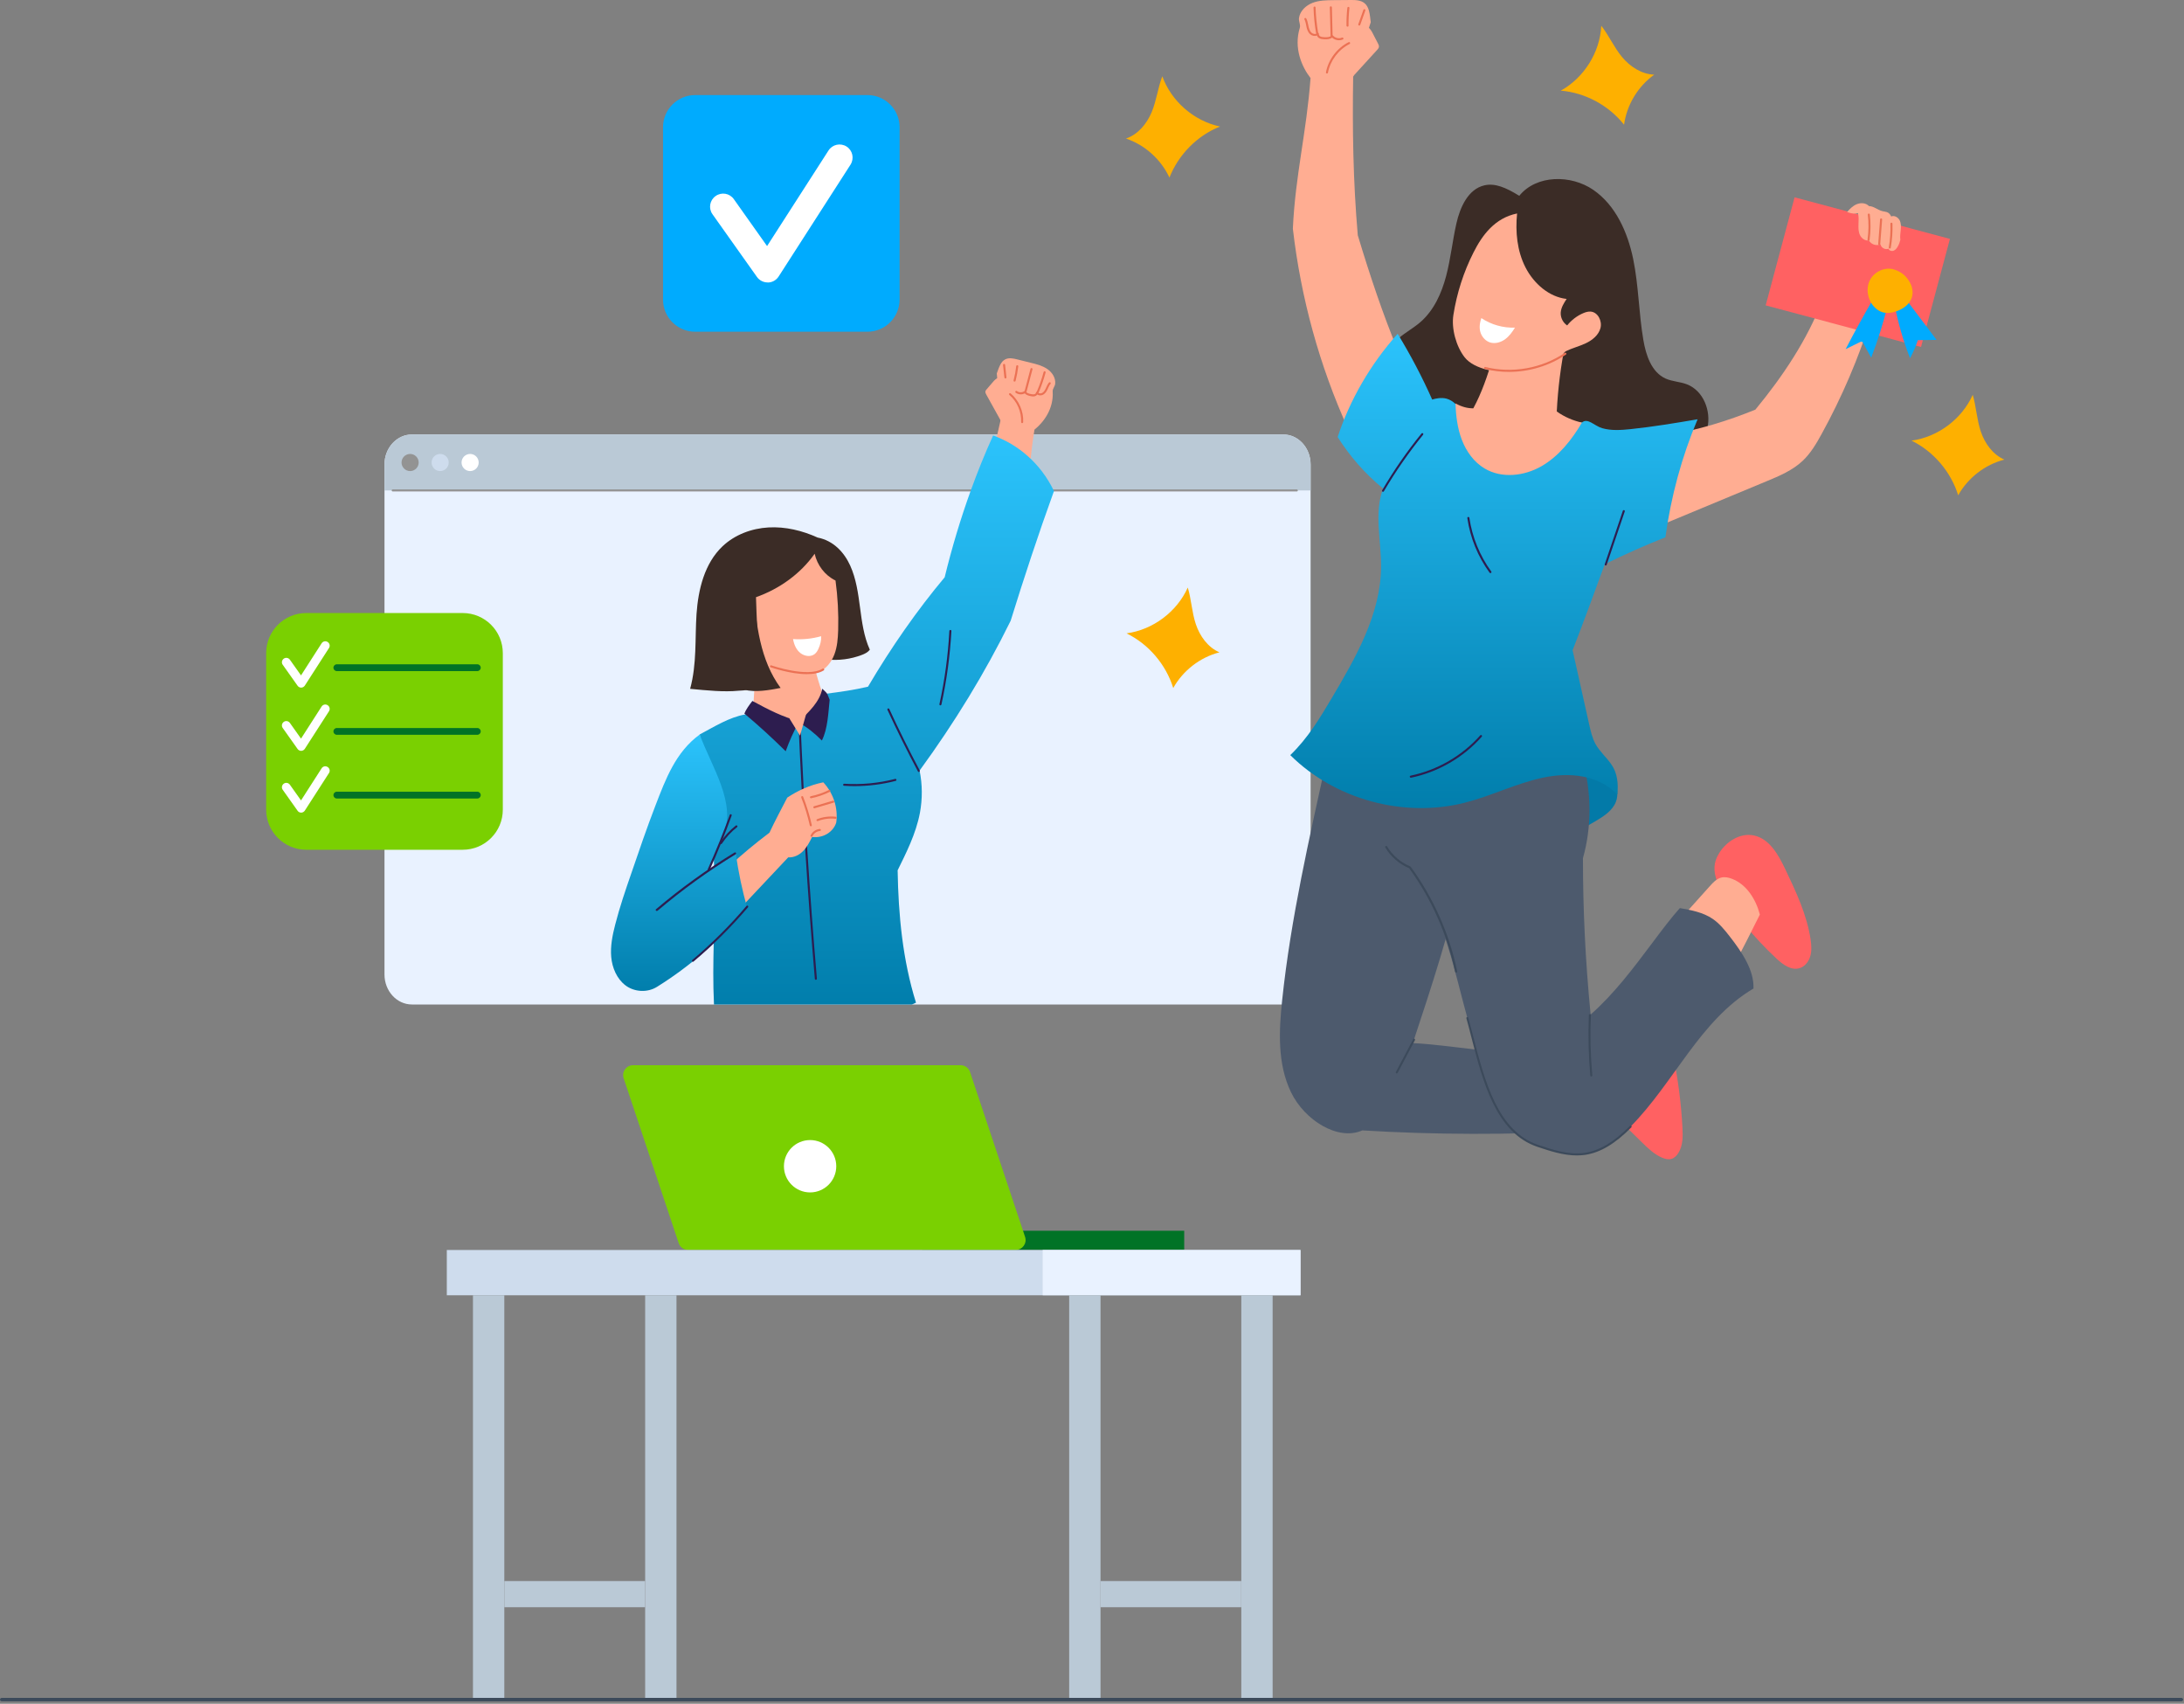 <svg width="577" height="450" viewBox="0 0 577 450" fill="none" xmlns="http://www.w3.org/2000/svg">
<rect x="0" y="0" width="577" height="450" fill="#808080" stroke="none"/>
<path d="M346.254 122.677V257.386C346.254 261.767 343.004 265.305 339 265.305H108.834C104.83 265.305 101.58 261.749 101.58 257.386V122.677C101.58 118.295 104.83 114.758 108.834 114.758H339.018C343.004 114.74 346.254 118.295 346.254 122.677Z" fill="#E9F2FF"/>
<path d="M346.254 122.677V129.536H101.58V122.677C101.58 118.295 104.83 114.758 108.834 114.758H339.018C343.004 114.74 346.254 118.295 346.254 122.677Z" fill="#BAC9D6"/>
<path d="M108.349 124.42C109.599 124.42 110.612 123.407 110.612 122.157C110.612 120.907 109.599 119.895 108.349 119.895C107.1 119.895 106.087 120.907 106.087 122.157C106.087 123.407 107.1 124.42 108.349 124.42Z" fill="#939393"/>
<path d="M116.287 124.42C117.536 124.42 118.549 123.407 118.549 122.157C118.549 120.907 117.536 119.895 116.287 119.895C115.037 119.895 114.024 120.907 114.024 122.157C114.024 123.407 115.037 124.42 116.287 124.42Z" fill="#CEDCED"/>
<path d="M124.205 124.42C125.454 124.42 126.467 123.407 126.467 122.157C126.467 120.907 125.454 119.895 124.205 119.895C122.955 119.895 121.942 120.907 121.942 122.157C121.942 123.407 122.955 124.42 124.205 124.42Z" fill="white"/>
<path d="M342.608 129.804H103.752C103.608 129.804 103.482 129.679 103.482 129.535C103.482 129.391 103.608 129.266 103.752 129.266H342.608C342.752 129.266 342.877 129.391 342.877 129.535C342.877 129.679 342.77 129.804 342.608 129.804Z" fill="#939393"/>
<path d="M247.565 186.029C256.866 174.034 264.246 160.567 269.436 146.309C271.626 134.817 271.393 125.246 273.296 113.485C275.738 111.528 278.414 107.972 278.109 103.375C278.055 102.675 278.701 102.064 278.773 101.364C278.935 99.82 277.965 98.33 276.672 97.45C275.379 96.57 273.835 96.175 272.327 95.816C271.142 95.528 269.974 95.241 268.789 94.936C267.73 94.666 266.545 94.415 265.575 94.918C264.444 95.493 263.995 96.839 263.349 98.617C263.69 102.567 264.031 106.536 264.318 111.097C261.876 122.14 259.093 133.093 255.34 144.442C250.743 152.342 245.913 160.1 241.011 166.833C241.837 173.369 242.842 180.301 247.565 186.029Z" fill="#FFAD92"/>
<path d="M264.569 111.422C263.241 109.016 261.894 106.61 260.565 104.203C260.44 103.97 260.314 103.737 260.332 103.467C260.35 103.18 260.547 102.946 260.727 102.749C261.248 102.138 261.768 101.528 262.307 100.917C262.702 100.45 263.133 99.984 263.708 99.804C264.174 99.66 264.677 99.75 265.162 99.876C266.706 100.253 268.197 100.917 269.525 101.815C269.508 102.498 269.095 103.162 268.484 103.485C267.873 103.808 267.101 103.79 266.437 103.503C267.478 104.724 268.538 105.981 269.184 107.454C269.831 108.926 270.01 110.704 269.418 112.176C267.73 111.996 266.078 111.583 264.569 111.422Z" fill="#FFAD92"/>
<path d="M270.046 111.756C269.885 111.756 269.777 111.63 269.777 111.469C269.903 108.793 268.718 106.046 266.671 104.322C266.563 104.232 266.545 104.053 266.635 103.945C266.724 103.837 266.904 103.819 267.012 103.909C269.184 105.741 270.459 108.65 270.316 111.487C270.316 111.648 270.19 111.756 270.046 111.756Z" fill="#EB7154"/>
<path d="M273.009 104.707C272.776 104.707 272.542 104.671 272.363 104.635C271.77 104.527 271.124 104.347 270.729 103.899C269.992 104.294 269.005 104.24 268.34 103.719C268.215 103.629 268.197 103.468 268.287 103.342C268.376 103.216 268.538 103.198 268.664 103.288C269.22 103.719 270.064 103.719 270.639 103.306C270.711 103.252 270.783 103.234 270.854 103.252C270.926 103.27 270.998 103.324 271.034 103.396C271.267 103.827 271.842 103.988 272.435 104.096C272.74 104.15 273.027 104.186 273.278 104.132C273.476 104.078 273.673 103.916 273.691 103.719C273.691 103.593 273.781 103.503 273.889 103.468C274.015 103.432 274.122 103.486 274.194 103.593C274.41 103.952 274.966 103.988 275.343 103.791C275.792 103.539 276.08 103.019 276.277 102.606C276.313 102.516 276.367 102.426 276.403 102.318C276.6 101.887 276.816 101.421 277.139 101.043C277.247 100.936 277.408 100.918 277.516 101.026C277.624 101.133 277.642 101.295 277.534 101.403C277.247 101.726 277.067 102.121 276.888 102.534C276.852 102.624 276.798 102.731 276.762 102.821C276.529 103.324 276.187 103.916 275.595 104.24C275.128 104.491 274.499 104.509 274.051 104.204C273.907 104.401 273.691 104.563 273.422 104.635C273.296 104.689 273.153 104.707 273.009 104.707Z" fill="#EB7154"/>
<path d="M274.141 103.895C274.105 103.895 274.069 103.895 274.033 103.877C273.89 103.823 273.836 103.661 273.89 103.517C274.626 101.812 275.236 100.052 275.721 98.256C275.757 98.113 275.901 98.023 276.044 98.059C276.188 98.095 276.278 98.238 276.242 98.382C275.757 100.196 275.129 101.991 274.392 103.715C274.339 103.823 274.249 103.895 274.141 103.895Z" fill="#EB7154"/>
<path d="M270.907 103.845C270.889 103.845 270.853 103.845 270.835 103.827C270.692 103.791 270.602 103.647 270.638 103.504L272.254 97.416C272.29 97.273 272.433 97.183 272.577 97.219C272.721 97.255 272.811 97.398 272.775 97.542L271.159 103.629C271.141 103.755 271.033 103.845 270.907 103.845Z" fill="#EB7154"/>
<path d="M268.053 100.79C268.035 100.79 268.017 100.79 267.981 100.79C267.837 100.754 267.747 100.611 267.783 100.467C268.107 99.228 268.34 97.953 268.484 96.696C268.502 96.553 268.645 96.445 268.789 96.463C268.932 96.481 269.04 96.606 269.022 96.768C268.861 98.061 268.627 99.354 268.304 100.611C268.286 100.701 268.178 100.79 268.053 100.79Z" fill="#EB7154"/>
<path d="M265.629 99.958C265.486 99.958 265.378 99.85 265.36 99.725L265.001 96.421C264.983 96.277 265.091 96.133 265.234 96.115C265.378 96.097 265.522 96.205 265.54 96.349L265.899 99.653C265.917 99.796 265.809 99.94 265.665 99.958C265.647 99.958 265.647 99.958 265.629 99.958Z" fill="#EB7154"/>
<path d="M267.012 163.947C260.242 177.719 252.198 190.846 242.95 203.523C243.704 207.186 243.722 210.993 243.04 214.674C241.998 220.222 239.377 225.322 237.15 229.865C237.348 241.644 238.461 253.496 241.998 264.826C241.639 264.988 241.28 265.149 240.921 265.311H188.632C188.345 259.439 188.452 254.196 188.56 249.078C188.56 248.988 188.56 248.899 188.56 248.809C188.596 247.175 188.632 245.559 188.65 243.943C188.829 239.005 188.829 234.067 188.668 229.147C188.668 229.075 188.668 228.985 188.668 228.913C188.65 228.177 188.614 227.441 188.578 226.705C188.578 226.687 188.578 226.669 188.578 226.651C188.111 215.769 186.854 204.977 184.897 194.293C184.879 194.185 184.861 194.096 184.843 193.988C188.704 191.959 192.582 189.445 196.928 188.691C197.143 188.655 197.359 188.619 197.592 188.583C198.795 188.421 200.016 188.421 201.219 188.35C201.938 188.314 202.674 188.242 203.374 188.116C203.518 188.08 203.679 188.062 203.823 188.026C207.917 187.147 211.508 184.345 215.566 183.573C216.015 183.483 216.482 183.43 216.949 183.394C217.093 183.376 217.236 183.358 217.362 183.34C217.596 183.304 217.811 183.286 218.044 183.25C222.031 182.747 225.802 182.209 229.321 181.365C235.426 171.004 242.321 161.128 249.576 152.473C251.479 144.662 253.796 136.94 256.489 129.506C258.285 124.55 260.242 119.702 262.379 115.016C269.148 117.44 274.948 122.521 278.36 129.506C278.396 129.578 278.432 129.632 278.45 129.704C274.302 141.16 270.495 152.724 267.012 163.947Z" fill="url(#paint0_linear_86_2172)"/>
<path d="M218.386 174.177C221.528 174.518 224.76 174.105 227.705 172.974C228.477 172.687 229.267 172.292 229.806 171.609C228.226 168.126 227.723 164.283 227.22 160.494C226.718 156.705 226.197 152.863 224.617 149.379C223.037 145.896 220.199 142.789 216.016 141.981C211.957 140.132 207.486 139.054 203.033 139.306C198.58 139.557 194.145 141.209 190.895 144.28C186.136 148.787 184.466 155.664 184.017 162.182C183.586 168.718 184.125 175.344 182.329 181.934C186.8 182.365 191.308 182.814 195.078 182.437C196.838 182.383 198.616 182.132 200.25 181.342C205.565 177.84 211.491 173.423 218.386 174.177Z" fill="#3B2C26"/>
<path d="M209.389 191.308C205.493 191.056 201.704 189.279 199.029 186.424C199.316 180.588 199.873 175.021 200.627 169.473C205.295 170.353 209.802 171.107 214.309 171.825C215.082 176.027 216.195 180.354 217.667 184.053C216.267 187.178 213.789 189.799 209.389 191.308Z" fill="#FFAD92"/>
<path d="M200.771 174.661C204.057 176.385 207.684 177.498 211.383 177.911C212.982 178.091 214.669 178.127 216.178 177.552C218.207 176.762 219.661 174.894 220.433 172.865C221.206 170.836 221.367 168.628 221.439 166.455C221.565 162.074 221.331 157.674 220.739 153.329C217.902 151.946 215.908 149.271 215.226 146.254C211.473 151.587 205.853 155.573 199.73 157.728C199.909 163.205 200.089 168.699 200.771 174.661Z" fill="#FFAD92"/>
<path d="M209.516 168.789C212.012 168.969 214.526 168.718 216.932 168.035C217.004 169.148 216.716 170.28 216.25 171.303C216.016 171.842 215.711 172.363 215.262 172.722C214.202 173.584 212.568 173.332 211.491 172.506C210.432 171.68 209.803 170.387 209.516 168.789Z" fill="white"/>
<path d="M199.119 155.625C199.675 164.801 200.843 174.407 206.23 181.698C203.033 182.308 199.711 182.919 196.551 182.165C195.115 181.823 193.75 181.195 192.565 179.866C193.355 171.552 195.438 163.364 199.119 155.625Z" fill="#3B2C26"/>
<path d="M213.143 178.053C208.834 178.053 203.896 176.329 203.608 176.239C203.465 176.186 203.393 176.042 203.447 175.898C203.501 175.755 203.644 175.683 203.788 175.737C203.878 175.773 213.377 179.077 217.345 176.599C217.471 176.527 217.632 176.563 217.722 176.688C217.794 176.814 217.758 176.976 217.632 177.065C216.447 177.802 214.849 178.053 213.143 178.053Z" fill="#EB7154"/>
<path d="M215.548 258.79C215.404 258.79 215.296 258.683 215.278 258.539C213.357 236.004 211.903 213.109 210.933 190.502C210.933 190.358 211.041 190.233 211.184 190.215C211.328 190.215 211.454 190.323 211.472 190.466C212.423 213.055 213.896 235.95 215.817 258.485C215.835 258.629 215.727 258.772 215.566 258.772C215.566 258.79 215.548 258.79 215.548 258.79Z" fill="#2D1D4F"/>
<path d="M225.784 207.63C224.85 207.63 223.916 207.594 223 207.54C222.857 207.522 222.731 207.397 222.749 207.253C222.767 207.109 222.893 207.002 223.036 207.002C227.579 207.289 232.104 206.858 236.504 205.727C236.647 205.691 236.791 205.781 236.827 205.924C236.863 206.068 236.773 206.211 236.629 206.247C233.092 207.163 229.447 207.63 225.784 207.63Z" fill="#2D1D4F"/>
<path d="M242.752 203.898C242.663 203.898 242.555 203.844 242.519 203.754C239.7 198.439 236.988 192.962 234.457 187.485C234.403 187.342 234.457 187.198 234.582 187.126C234.726 187.072 234.87 187.126 234.941 187.252C237.455 192.711 240.167 198.187 242.986 203.485C243.058 203.61 243.004 203.772 242.878 203.844C242.824 203.88 242.788 203.898 242.752 203.898Z" fill="#2D1D4F"/>
<path d="M248.444 186.298C248.426 186.298 248.408 186.298 248.39 186.298C248.247 186.262 248.157 186.119 248.193 185.975C249.593 179.636 250.473 173.118 250.814 166.636C250.814 166.492 250.958 166.367 251.102 166.385C251.245 166.385 251.371 166.528 251.353 166.672C250.994 173.19 250.114 179.726 248.713 186.101C248.678 186.208 248.552 186.298 248.444 186.298Z" fill="#2D1D4F"/>
<path d="M196.173 239.27C200.195 234.996 204.217 230.723 208.239 226.449C209.873 226.521 211.256 225.749 212.243 224.707C213.231 223.666 213.913 222.355 214.56 221.062C217.523 221.439 220.18 219.697 220.934 217.237C221.473 213.305 220.108 209.408 217.505 206.625C213.913 207.361 210.807 208.798 207.988 210.665C206.39 213.772 204.738 216.806 203.283 219.931C199.566 222.732 195.921 225.731 192.168 229.232C192.473 232.464 193.335 235.625 194.718 238.552C194.951 238.982 195.311 239.485 196.173 239.27Z" fill="#FFAD92"/>
<path d="M214.219 218.242C214.093 218.242 213.985 218.152 213.95 218.027C213.375 215.513 212.621 213.017 211.687 210.629C211.633 210.485 211.705 210.341 211.849 210.287C211.992 210.234 212.136 210.305 212.19 210.449C213.142 212.873 213.896 215.387 214.47 217.919C214.506 218.063 214.416 218.206 214.273 218.242C214.255 218.242 214.237 218.242 214.219 218.242Z" fill="#EB7154"/>
<path d="M214.255 210.843C214.129 210.843 214.022 210.754 213.986 210.628C213.95 210.484 214.058 210.341 214.201 210.305C215.853 209.964 217.469 209.407 218.996 208.653C219.121 208.581 219.283 208.635 219.355 208.778C219.427 208.922 219.373 209.066 219.229 209.138C217.667 209.91 216.015 210.484 214.309 210.825C214.291 210.843 214.273 210.843 214.255 210.843Z" fill="#EB7154"/>
<path d="M215.136 213.489C215.028 213.489 214.92 213.417 214.884 213.291C214.848 213.148 214.92 213.004 215.064 212.95L220.056 211.478C220.2 211.442 220.343 211.514 220.397 211.657C220.451 211.801 220.361 211.945 220.217 211.999L215.226 213.471C215.19 213.489 215.172 213.489 215.136 213.489Z" fill="#EB7154"/>
<path d="M215.979 216.881C215.871 216.881 215.763 216.809 215.727 216.701C215.673 216.558 215.745 216.414 215.889 216.36C217.433 215.749 219.139 215.534 220.791 215.714C220.934 215.732 221.042 215.857 221.024 216.019C221.006 216.162 220.881 216.27 220.719 216.252C219.157 216.073 217.541 216.288 216.068 216.863C216.05 216.881 216.014 216.881 215.979 216.881Z" fill="#EB7154"/>
<path d="M214.399 221.008C214.363 221.008 214.327 221.008 214.291 220.99C214.148 220.919 214.094 220.775 214.166 220.631C214.597 219.698 215.548 219.033 216.572 218.943C216.716 218.925 216.859 219.033 216.859 219.195C216.877 219.338 216.769 219.482 216.608 219.482C215.782 219.554 214.992 220.111 214.651 220.847C214.597 220.954 214.489 221.008 214.399 221.008Z" fill="#EB7154"/>
<path d="M191.109 220.579C189.816 223.722 188.524 226.864 187.213 230.007C189.35 228.839 191.828 227.062 194.431 225.517C195.096 230.599 196.119 235.124 197.34 239.577C190.05 248.556 182.221 255.253 173.584 260.64C170.98 262.274 167.515 261.987 165.234 260.245C162.954 258.503 161.733 255.612 161.481 252.757C161.23 249.902 161.804 247.029 162.523 244.246C163.708 239.613 165.252 235.088 166.814 230.581C168.861 224.602 170.908 218.604 173.189 212.697C175.882 205.711 178.522 198.619 184.86 194.004C187.985 202.515 194.629 212.068 191.109 220.579Z" fill="url(#paint1_linear_86_2172)"/>
<path d="M173.494 240.598C173.422 240.598 173.35 240.562 173.296 240.508C173.206 240.4 173.206 240.221 173.332 240.131C179.814 234.636 186.799 229.591 194.054 225.173C194.179 225.102 194.341 225.137 194.431 225.263C194.521 225.389 194.467 225.55 194.341 225.64C187.105 230.057 180.155 235.085 173.691 240.562C173.619 240.58 173.565 240.598 173.494 240.598Z" fill="#2D1D4F"/>
<path d="M187.248 229.933C187.212 229.933 187.176 229.933 187.14 229.915C186.996 229.861 186.942 229.699 186.996 229.556C189.097 224.869 191.054 220.057 192.796 215.226C192.85 215.083 192.994 215.011 193.137 215.065C193.281 215.119 193.353 215.262 193.299 215.406C191.557 220.254 189.6 225.084 187.481 229.789C187.463 229.861 187.355 229.933 187.248 229.933Z" fill="#2D1D4F"/>
<path d="M190.48 222.95C190.427 222.95 190.373 222.932 190.337 222.914C190.211 222.825 190.175 222.663 190.265 222.537C191.396 220.832 192.779 219.323 194.395 218.048C194.521 217.959 194.682 217.976 194.772 218.102C194.862 218.228 194.844 218.389 194.718 218.479C193.156 219.7 191.809 221.173 190.714 222.825C190.66 222.897 190.57 222.95 190.48 222.95Z" fill="#2D1D4F"/>
<path d="M183.064 254.019C182.992 254.019 182.902 253.983 182.866 253.929C182.777 253.822 182.777 253.642 182.902 253.552C188.038 249.207 192.868 244.413 197.214 239.277C197.303 239.169 197.483 239.151 197.591 239.241C197.698 239.331 197.716 239.51 197.627 239.618C193.245 244.772 188.415 249.584 183.243 253.947C183.19 254.001 183.118 254.019 183.064 254.019Z" fill="#2D1D4F"/>
<path d="M207.576 198.422C208.51 195.801 209.641 193.269 210.988 190.845C213.268 192.066 215.297 193.736 217.129 195.585C218.691 192.551 218.835 188.187 219.194 184.829C218.422 182.836 218.547 183.159 217.237 181.902C216.536 185.44 213.699 187.99 211.167 190.503C206.876 189.426 202.979 187.415 198.777 185.134C197.987 186.122 197 187.523 196.658 188.474C200.322 191.527 203.859 194.759 207.576 198.422Z" fill="#2D1D4F"/>
<path d="M208.564 189.764L211.365 194.289L213.071 188.273L208.564 189.764Z" fill="#FFAD92"/>
<path d="M243.622 330.129H312.862V325.065H243.622V330.129Z" fill="#017326"/>
<path d="M164.768 284.791L179.312 328.354C179.671 329.413 180.659 330.131 181.79 330.131H268.34C270.118 330.131 271.393 328.39 270.818 326.684L256.274 283.121C255.914 282.062 254.927 281.344 253.796 281.344H167.246C165.45 281.344 164.193 283.103 164.768 284.791Z" fill="#7AD001"/>
<path d="M214.023 314.94C217.841 314.94 220.936 311.845 220.936 308.027C220.936 304.208 217.841 301.113 214.023 301.113C210.205 301.113 207.109 304.208 207.109 308.027C207.109 311.845 210.205 314.94 214.023 314.94Z" fill="white"/>
<path d="M343.578 330.148H118.045V342.107H343.578V330.148Z" fill="#CEDCED"/>
<path d="M343.596 330.148H275.469V342.107H343.596V330.148Z" fill="#E9F2FF"/>
<path d="M327.943 448.89H336.221V342.104H327.943V448.89Z" fill="#BAC9D6"/>
<path d="M282.472 448.89H290.75V342.104H282.472V448.89Z" fill="#BAC9D6"/>
<path d="M290.743 424.5H327.931V417.587H290.743V424.5Z" fill="#BAC9D6"/>
<path d="M170.447 448.89H178.725V342.104H170.447V448.89Z" fill="#BAC9D6"/>
<path d="M124.957 448.89H133.235V342.104H124.957L124.957 448.89Z" fill="#BAC9D6"/>
<path d="M133.247 424.5H170.435V417.587H133.247V424.5Z" fill="#BAC9D6"/>
<path d="M521.186 104.277C518.313 110.688 511.992 115.428 505.007 116.38C510.843 119.235 515.404 124.586 517.343 130.817C519.911 126.22 524.4 122.719 529.553 121.39C526.483 120.079 524.364 117.098 523.304 113.938C522.245 110.76 522.101 107.366 521.186 104.277Z" fill="#FEB000"/>
<path d="M313.806 155.18C310.933 161.59 304.613 166.331 297.628 167.282C303.464 170.137 308.024 175.488 309.964 181.719C312.532 177.122 317.021 173.621 322.174 172.292C319.104 170.981 316.985 168.001 315.925 164.84C314.866 161.644 314.74 158.25 313.806 155.18Z" fill="#FEB000"/>
<path d="M423.054 6.809C422.694 13.83 418.511 20.527 412.352 23.939C418.816 24.478 425.011 27.836 429.069 32.935C429.787 27.71 432.714 22.826 437.042 19.719C433.702 19.611 430.649 17.6 428.512 15.033C426.393 12.465 425.047 9.34 423.054 6.809Z" fill="#FEB000"/>
<path d="M307.073 20.148C309.461 26.756 315.423 31.946 322.318 33.418C316.285 35.824 311.347 40.834 308.959 46.904C306.732 42.127 302.53 38.302 297.484 36.596C300.645 35.519 302.979 32.7 304.272 29.611C305.547 26.523 305.924 23.147 307.073 20.148Z" fill="#FEB000"/>
<path d="M426.196 206.324C424.292 203.703 420.845 203.451 418.133 203.487C417.702 203.487 417.217 203.559 416.984 203.918C416.822 204.152 416.822 204.457 416.822 204.726C416.84 209.664 416.876 214.62 416.894 219.558C418.384 218.714 419.893 217.835 421.401 216.955C423.628 215.644 426.016 214.153 426.932 211.729C427.596 209.952 427.327 207.851 426.196 206.324Z" fill="#037AA8"/>
<path d="M373.207 116.685C368.269 114.35 364.659 109.412 363.923 104.007C363.187 98.603 365.378 92.874 369.526 89.319C371.339 87.775 373.476 86.626 375.272 85.063C378.827 81.975 380.856 77.468 382.059 72.907C383.262 68.346 383.729 63.623 384.771 59.027C385.74 54.735 387.877 49.941 392.169 48.953C394.988 48.307 397.879 49.546 401.38 51.718C405.905 46.134 415.027 46.08 420.953 50.156C426.878 54.25 430.021 61.361 431.475 68.4C432.93 75.457 432.948 82.729 434.169 89.822C434.851 93.844 436.323 98.297 440.04 99.985C441.818 100.775 443.829 100.811 445.643 101.494C450.006 103.146 452.143 108.55 451.066 113.093C449.988 117.618 446.325 121.192 442.159 123.293C437.993 125.394 433.325 126.22 428.153 126.291C424.185 130.403 418.708 133.187 412.998 133.312C407.288 133.438 401.452 130.727 398.274 125.052C395.939 127.854 392.133 129.362 388.523 128.931C386.602 128.697 384.771 127.961 382.993 127.153C379.006 125.322 374.769 122.503 373.207 116.685Z" fill="#3B2C26"/>
<path d="M385.416 208.098C389.115 214.76 388.002 222.984 386.404 230.454C383.1 245.752 378.18 260.656 373.26 275.506C376.169 275.632 379.508 275.991 382.777 276.368C392.419 277.463 402.044 278.738 411.65 280.193C416.571 285.257 418.761 292.17 417.899 298.724C398.668 299.765 379.257 299.729 359.918 298.562C353.526 301.417 344.655 295.905 341.064 288.453C337.472 281.001 337.868 272.31 338.747 264.086C341.028 242.448 345.966 221.188 350.509 200.395C362.468 202.477 374.499 204.327 385.416 208.098Z" fill="#4D5A6D"/>
<path d="M369.021 283.512C368.986 283.512 368.932 283.494 368.896 283.476C368.77 283.404 368.716 283.243 368.788 283.117L373.349 274.48C373.421 274.354 373.582 274.3 373.708 274.372C373.834 274.444 373.888 274.605 373.816 274.731L369.255 283.368C369.219 283.458 369.111 283.512 369.021 283.512Z" fill="#3C4A5B"/>
<path d="M460.814 244.082C463.454 247.314 466.309 250.366 469.38 253.221C471.032 254.766 473.168 256.346 475.359 255.735C476.814 255.322 477.855 253.994 478.268 252.539C478.681 251.103 478.555 249.558 478.34 248.068C477.352 241.568 474.497 235.534 471.678 229.609C469.865 225.802 467.512 221.546 463.382 220.666C459.755 219.894 456.002 222.265 454.117 225.461C452.213 228.675 451.567 232.733 460.814 244.082Z" fill="#FF6162"/>
<path d="M445.14 241.388C447.348 238.928 449.539 236.486 451.748 234.026C452.592 233.074 453.525 232.087 454.764 231.782C455.698 231.548 456.668 231.764 457.565 232.105C461.426 233.577 463.886 237.492 464.946 241.55C462.755 245.985 460.51 250.402 458.176 254.766C453.956 250.582 449.754 246.38 445.14 241.388Z" fill="#FFAD92"/>
<path d="M441.996 278.613C443.325 284.934 444.151 291.362 444.492 297.809C444.618 300.089 444.636 302.513 443.451 304.471C443.02 305.189 442.391 305.853 441.583 306.087C440.775 306.32 439.895 306.105 439.105 305.763C437.022 304.884 435.371 303.267 433.754 301.687C431.797 299.766 429.858 297.845 427.901 295.941C427.362 295.42 426.769 294.684 426.805 293.822C429.193 286.819 434.634 280.948 441.996 278.613Z" fill="#FF6162"/>
<path d="M406.3 302.638C410.322 303.985 414.506 305.35 418.69 304.739C423.412 304.057 427.434 300.95 430.792 297.556C442.302 285.903 449.162 269.419 463.257 261.087C463.455 256.275 460.259 251.534 456.955 247.296C455.626 245.591 454.243 243.885 452.466 242.682C449.934 240.958 446.827 240.383 443.811 239.844C441.566 242.322 438.98 245.77 436.395 249.218C431.439 255.826 426.429 262.488 420.234 267.964C418.815 253.438 418.205 240.042 418.205 226.647C420.485 218.62 420.629 209.229 417.9 199.945C401.29 204.093 384.429 207.2 367.855 208.762C365.628 212.461 366.185 217.273 367.927 221.224C369.669 225.174 372.452 228.55 374.768 232.195C381.735 243.202 384.213 256.328 387.679 268.898C391.144 281.432 393.91 298.49 406.3 302.638Z" fill="#4D5A6D"/>
<path d="M420.413 284.322C420.269 284.322 420.161 284.214 420.143 284.07C419.676 278.773 419.551 273.404 419.766 268.089C419.766 267.945 419.892 267.82 420.053 267.838C420.197 267.838 420.323 267.963 420.305 268.125C420.071 273.404 420.197 278.755 420.682 284.034C420.7 284.178 420.592 284.322 420.431 284.322C420.431 284.322 420.431 284.322 420.413 284.322Z" fill="#3C4A5B"/>
<path d="M384.698 256.883C384.573 256.883 384.465 256.793 384.429 256.668C382.382 246.864 378.18 237.4 372.273 229.302C369.759 228.279 367.406 226.25 365.988 223.843C365.916 223.718 365.952 223.556 366.078 223.466C366.203 223.394 366.365 223.43 366.455 223.556C367.837 225.872 370.118 227.848 372.56 228.817C372.614 228.835 372.65 228.871 372.686 228.907C378.665 237.077 382.921 246.63 384.986 256.542C385.022 256.686 384.914 256.829 384.77 256.865C384.734 256.883 384.716 256.883 384.698 256.883Z" fill="#3C4A5B"/>
<path d="M416.589 305.172C412.979 305.172 409.424 303.986 406.21 302.909C395.239 299.228 391.755 285.743 388.702 273.838C388.271 272.132 387.858 270.534 387.41 268.953C387.374 268.81 387.445 268.666 387.589 268.63C387.733 268.594 387.876 268.666 387.912 268.81C388.343 270.39 388.756 271.988 389.205 273.694C392.24 285.455 395.67 298.797 406.372 302.388C410.142 303.663 414.434 305.1 418.654 304.489C422.568 303.915 426.375 301.67 430.613 297.378C430.72 297.271 430.882 297.271 430.99 297.378C431.098 297.486 431.098 297.648 430.99 297.756C426.68 302.119 422.784 304.435 418.726 305.028C418.025 305.118 417.307 305.172 416.589 305.172Z" fill="#3C4A5B"/>
<path d="M356.184 113.326C348.588 96.591 343.668 78.634 341.567 60.391C342.214 46.223 345.177 35.018 346.236 20.617C343.902 17.618 341.765 12.68 343.399 7.347C343.65 6.521 343.076 5.641 343.183 4.797C343.417 2.93 344.997 1.44 346.757 0.757C348.517 0.075 350.456 0.057 352.341 0.039C353.814 0.021 355.286 0.021 356.759 0.003C358.087 -0.015 359.542 0.021 360.547 0.883C361.714 1.87 361.876 3.594 362.145 5.875C360.637 10.436 359.129 15.015 357.495 20.312C357.279 34.013 357.477 47.713 358.716 62.132C361.912 72.745 365.431 83.231 369.31 92.532C366.455 100.002 363.349 107.885 356.184 113.326Z" fill="#FFAD92"/>
<path d="M357.065 20.599C359.309 18.139 361.572 15.679 363.816 13.201C364.032 12.968 364.247 12.716 364.301 12.411C364.355 12.07 364.193 11.747 364.032 11.441C363.583 10.579 363.134 9.7 362.685 8.838C362.344 8.191 361.985 7.509 361.338 7.132C360.818 6.845 360.207 6.809 359.614 6.809C357.675 6.827 355.754 7.168 353.94 7.868C353.779 8.694 354.066 9.574 354.694 10.13C355.323 10.687 356.239 10.867 357.101 10.723C355.52 11.872 353.922 13.04 352.755 14.602C351.588 16.164 350.87 18.193 351.157 20.096C353.186 20.402 355.251 20.384 357.065 20.599Z" fill="#FFAD92"/>
<path d="M350.58 19.415C350.562 19.415 350.544 19.415 350.526 19.415C350.383 19.379 350.275 19.253 350.311 19.11C350.939 15.734 353.238 12.681 356.308 11.137C356.434 11.065 356.595 11.119 356.667 11.263C356.739 11.389 356.685 11.55 356.542 11.622C353.615 13.094 351.442 16.003 350.831 19.218C350.831 19.325 350.706 19.415 350.58 19.415Z" fill="#EB7154"/>
<path d="M353.741 10.632C353.076 10.632 352.412 10.381 351.927 9.932C351.352 10.381 350.544 10.417 349.79 10.363C349.431 10.345 348.964 10.309 348.551 10.093C348.282 9.95 348.03 9.698 347.923 9.375C347.33 9.626 346.576 9.447 346.109 9.016C345.517 8.477 345.283 7.669 345.157 7.041C345.139 6.915 345.104 6.789 345.086 6.664C344.978 6.107 344.87 5.586 344.637 5.137C344.565 5.012 344.619 4.85 344.744 4.778C344.87 4.706 345.032 4.76 345.104 4.886C345.391 5.425 345.499 5.999 345.624 6.574C345.642 6.7 345.678 6.825 345.696 6.951C345.822 7.508 346.019 8.208 346.486 8.639C346.881 8.998 347.617 9.124 347.977 8.729C348.066 8.639 348.192 8.621 348.3 8.675C348.408 8.729 348.461 8.854 348.443 8.962C348.39 9.231 348.605 9.501 348.838 9.627C349.126 9.77 349.467 9.806 349.862 9.824C350.616 9.86 351.352 9.842 351.765 9.375C351.819 9.321 351.891 9.285 351.963 9.285C352.035 9.285 352.124 9.321 352.16 9.375C352.717 10.04 353.759 10.291 354.549 9.932C354.692 9.878 354.836 9.932 354.908 10.075C354.962 10.219 354.908 10.363 354.764 10.434C354.423 10.56 354.082 10.632 353.741 10.632Z" fill="#EB7154"/>
<path d="M347.978 8.999C347.852 8.999 347.727 8.909 347.709 8.783C347.314 6.539 347.098 4.258 347.026 1.996C347.026 1.852 347.134 1.727 347.296 1.727C347.439 1.727 347.565 1.834 347.565 1.996C347.637 4.24 347.87 6.503 348.247 8.712C348.265 8.855 348.176 8.999 348.032 9.017C348.014 8.999 347.996 8.999 347.978 8.999Z" fill="#EB7154"/>
<path d="M351.802 9.842C351.658 9.842 351.532 9.734 351.532 9.573L351.335 1.941C351.335 1.798 351.443 1.672 351.604 1.672C351.748 1.672 351.874 1.78 351.874 1.941L352.071 9.573C352.071 9.716 351.963 9.842 351.802 9.842Z" fill="#EB7154"/>
<path d="M356.003 7.044C355.86 7.044 355.734 6.918 355.734 6.774C355.716 5.194 355.788 3.614 355.968 2.052C355.985 1.908 356.129 1.8 356.273 1.818C356.416 1.836 356.524 1.962 356.506 2.124C356.327 3.668 356.255 5.23 356.273 6.774C356.291 6.936 356.165 7.044 356.003 7.044C356.021 7.044 356.021 7.044 356.003 7.044Z" fill="#EB7154"/>
<path d="M359.112 6.749C359.076 6.749 359.058 6.749 359.022 6.731C358.879 6.677 358.807 6.534 358.861 6.39L360.207 2.601C360.261 2.458 360.405 2.386 360.549 2.44C360.692 2.494 360.764 2.637 360.71 2.781L359.363 6.57C359.328 6.695 359.22 6.749 359.112 6.749Z" fill="#EB7154"/>
<path d="M434.168 140.638C444.996 136.131 455.823 131.642 466.651 127.135C470.081 125.716 473.582 124.244 476.276 121.694C478.377 119.701 479.867 117.169 481.268 114.619C486.637 104.851 491.054 94.544 494.394 83.913C490.282 82.567 485.739 81.256 481.34 79.586C477.443 89.749 471.05 99.356 463.76 108.191C456.326 111.207 448.874 113.488 440.632 114.924C438.047 123.453 435.479 131.983 434.168 140.638Z" fill="#FFAD92"/>
<path d="M427.29 209.841C422.262 204.651 414.649 203.897 407.592 205.405C400.535 206.914 393.981 210.236 386.978 212.013C370.835 216.107 352.699 211.169 340.884 199.444C345.57 194.919 348.677 189.694 351.765 184.504C358.176 173.694 364.802 162.22 364.874 149.669C364.91 142.738 362.97 135.519 365.412 129.037C360.528 125.05 356.614 120.472 353.399 115.444C356.56 105.765 362.036 96.195 369.255 88.168C372.667 93.752 375.719 99.552 378.377 105.532C379.275 105.245 380.801 104.921 382.184 105.298C385.649 106.25 387.032 111.062 390.551 111.763C399.458 111.709 409.028 110.865 417.917 111.601C419.479 110.254 421.221 112.499 423.286 113.091C425.71 113.792 428.296 113.594 430.792 113.343C436.61 112.732 442.373 111.781 448.497 110.739C444.313 120.633 441.476 131.084 439.985 141.912C434.652 144.012 429.409 146.347 423.968 149.022C421.239 156.492 418.491 163.98 415.475 171.737C416.947 178.309 418.402 184.863 419.874 191.435C420.269 193.159 420.664 194.919 421.508 196.481C422.603 198.456 424.363 199.965 425.656 201.814C427.29 204.077 427.595 206.914 427.29 209.841Z" fill="url(#paint2_linear_86_2172)"/>
<path d="M424.22 149.365C424.185 149.365 424.167 149.365 424.131 149.347C423.987 149.293 423.915 149.149 423.969 149.006L428.745 134.91C428.799 134.766 428.943 134.694 429.087 134.748C429.23 134.802 429.302 134.946 429.248 135.09L424.472 149.185C424.436 149.293 424.328 149.365 424.22 149.365Z" fill="#2D1D4F"/>
<path d="M365.395 129.895C365.341 129.895 365.305 129.877 365.252 129.859C365.126 129.787 365.072 129.625 365.162 129.482C368.232 124.238 371.734 119.193 375.559 114.488C375.648 114.38 375.828 114.362 375.936 114.452C376.043 114.542 376.061 114.721 375.972 114.829C372.165 119.516 368.681 124.544 365.611 129.751C365.575 129.841 365.485 129.895 365.395 129.895Z" fill="#2D1D4F"/>
<path d="M393.748 151.355C393.658 151.355 393.586 151.319 393.532 151.248C390.444 147.01 388.415 142.036 387.66 136.847C387.643 136.703 387.732 136.559 387.894 136.541C388.038 136.523 388.181 136.613 388.199 136.775C388.953 141.874 390.947 146.776 393.981 150.942C394.071 151.068 394.035 151.23 393.927 151.319C393.855 151.337 393.802 151.355 393.748 151.355Z" fill="#2D1D4F"/>
<path d="M372.723 205.41C372.597 205.41 372.489 205.32 372.453 205.195C372.417 205.051 372.525 204.907 372.669 204.871C379.744 203.399 386.28 199.628 391.074 194.223C391.164 194.115 391.343 194.097 391.451 194.205C391.559 194.295 391.577 194.475 391.469 194.582C386.603 200.077 379.959 203.92 372.776 205.41C372.759 205.392 372.741 205.41 372.723 205.41Z" fill="#2D1D4F"/>
<path d="M411.291 108.675C411.596 102.642 412.333 96.626 413.626 90.359C407.359 93.125 400.607 94.759 394.34 94.651C393.012 99.266 391.431 103.809 389.241 107.849C387.786 107.849 386.332 107.526 384.536 106.556C384.644 109.824 385.039 113.128 386.224 116.199C387.409 119.269 389.42 122.07 392.239 123.74C396.764 126.434 402.726 125.751 407.287 123.112C411.848 120.472 415.224 116.199 417.935 111.62C415.583 111.081 413.338 110.147 411.291 108.675Z" fill="#FFAD92"/>
<path d="M413.895 78.954C413.159 80.067 412.423 81.234 412.333 82.563C412.261 83.892 412.926 85.221 414.039 85.957C414.991 84.718 416.589 83.389 418.42 82.653C418.995 82.42 419.623 82.258 420.234 82.294C422.155 82.438 423.322 84.772 422.838 86.639C422.353 88.507 420.701 89.836 418.959 90.662C417.217 91.488 415.332 91.936 413.608 92.798C409.604 96.892 406.102 98.509 400.248 98.491C395.975 98.473 389.582 97.719 386.943 94.361C384.698 91.488 383.405 86.765 383.98 83.174C384.878 77.446 386.673 71.843 389.295 66.672C391.593 62.111 394.933 57.568 400.805 56.383C400.32 61.231 400.805 66.277 403.014 70.604C405.222 74.932 409.298 78.451 413.895 78.954Z" fill="#FFAD92"/>
<path d="M391.36 84.016C393.964 85.757 397.124 86.655 400.249 86.529C399.53 87.697 398.704 88.846 397.573 89.654C396.442 90.444 394.97 90.857 393.659 90.444C392.527 90.085 391.648 89.133 391.217 88.038C390.804 86.925 390.804 85.686 391.36 84.016Z" fill="white"/>
<path d="M398.614 98.222C396.477 98.222 394.358 97.971 392.293 97.45C392.15 97.414 392.06 97.27 392.096 97.127C392.132 96.983 392.275 96.893 392.419 96.929C399.512 98.689 407.359 97.306 413.41 93.194C413.536 93.105 413.697 93.141 413.787 93.266C413.877 93.392 413.841 93.553 413.715 93.643C409.316 96.642 403.965 98.222 398.614 98.222Z" fill="#EB7154"/>
<path d="M515.158 63.099L474.117 52.117L466.482 80.651L507.522 91.633L515.158 63.099Z" fill="#FF6162"/>
<path d="M495.057 78.676C492.454 83.129 489.976 87.636 487.605 92.215C488.88 91.586 490.173 90.958 491.448 90.329C491.574 90.258 491.735 90.204 491.879 90.24C492.041 90.276 492.148 90.455 492.238 90.599C492.956 91.892 493.657 93.185 494.357 94.477C496.099 89.934 497.571 85.284 498.756 80.489C497.41 80.22 496.117 79.627 495.057 78.676Z" fill="#00ABFE"/>
<path d="M500.445 80.038C501.379 85.012 502.78 89.914 504.629 94.619C505.437 93.093 506.138 91.495 506.694 89.843C508.346 89.825 509.98 89.807 511.632 89.771C508.939 86.215 506.245 82.66 503.552 79.051C502.421 79.733 501.307 80.397 500.445 80.038Z" fill="#00ABFE"/>
<path d="M500.463 71.198C498.057 70.408 495.22 71.701 494.053 73.927C492.886 76.172 493.371 79.099 495.077 80.966C495.633 81.577 496.315 82.098 497.106 82.385C498.363 82.834 499.745 82.654 501.002 82.223C502.78 81.613 504.486 80.41 505.078 78.632C505.527 77.249 505.24 75.705 504.504 74.466C503.749 73.209 502.726 71.934 500.463 71.198Z" fill="#FEB000"/>
<path d="M487.983 56.012C488.72 55.15 489.546 54.324 490.605 53.911C491.664 53.498 492.975 53.588 493.765 54.432C495.058 54.45 496.1 55.491 497.357 55.779C497.734 55.868 498.147 55.904 498.524 56.03C499.009 56.209 499.404 56.605 499.637 57.179C500.445 56.82 501.415 57.359 501.846 58.131C502.259 58.903 502.259 59.837 502.169 60.717C502.079 61.596 501.936 62.476 502.061 63.338C501.918 63.949 501.702 64.541 501.397 65.08C501.145 65.547 500.786 66.014 500.284 66.211C499.781 66.409 499.098 66.211 498.937 65.691C498.093 66.05 496.98 65.457 496.818 64.541C495.741 65.026 494.322 64.559 493.747 63.5C492.778 63.679 491.826 62.979 491.395 62.099C490.964 61.219 490.964 60.196 491 59.208C491.036 58.221 491.108 57.215 490.856 56.299C490.102 56.515 489.294 56.461 487.983 56.012Z" fill="#FFAD92"/>
<path d="M493.657 63.609C493.639 63.609 493.639 63.609 493.621 63.609C493.477 63.591 493.37 63.447 493.388 63.303C493.693 61.113 493.729 58.904 493.46 56.714C493.442 56.57 493.549 56.426 493.693 56.408C493.837 56.39 493.98 56.498 493.998 56.642C494.268 58.886 494.232 61.149 493.926 63.375C493.908 63.519 493.801 63.609 493.657 63.609Z" fill="#EB7154"/>
<path d="M496.476 64.736H496.458C496.315 64.718 496.207 64.593 496.207 64.449L496.71 57.931C496.728 57.787 496.853 57.679 496.997 57.679C497.141 57.697 497.249 57.823 497.249 57.967L496.746 64.485C496.728 64.629 496.62 64.736 496.476 64.736Z" fill="#EB7154"/>
<path d="M499.277 65.654C499.259 65.654 499.241 65.654 499.223 65.654C499.08 65.636 498.972 65.492 499.008 65.349C499.367 63.284 499.511 61.165 499.439 59.082C499.439 58.938 499.547 58.812 499.708 58.812C499.852 58.812 499.978 58.92 499.978 59.082C500.049 61.219 499.888 63.355 499.529 65.456C499.511 65.546 499.403 65.654 499.277 65.654Z" fill="#EB7154"/>
<path d="M576.311 449.347H0.449C0.198 449.347 0 449.15 0 448.898C0 448.647 0.198 448.449 0.449 448.449H576.311C576.563 448.449 576.76 448.647 576.76 448.898C576.76 449.15 576.563 449.347 576.311 449.347Z" fill="#3C4A5B"/>
<path d="M175.164 79.122V33.621C175.164 28.916 178.971 25.109 183.675 25.109H229.159C233.864 25.109 237.67 28.916 237.67 33.621V79.104C237.67 83.809 233.864 87.616 229.159 87.616H183.675C178.971 87.634 175.164 83.809 175.164 79.122Z" fill="#00ABFE"/>
<path d="M202.8 74.598C201.687 74.598 200.627 74.059 199.981 73.143L188.237 56.587C187.124 55.025 187.501 52.87 189.063 51.775C190.625 50.662 192.78 51.039 193.876 52.601L202.656 64.991L218.889 39.744C219.912 38.146 222.049 37.679 223.665 38.703C225.263 39.726 225.73 41.863 224.707 43.479L205.709 73.035C205.08 74.005 204.021 74.598 202.89 74.616C202.854 74.598 202.836 74.598 202.8 74.598Z" fill="white"/>
<path d="M70.317 213.844V172.509C70.317 166.655 75.058 161.914 80.911 161.914H122.247C128.101 161.914 132.841 166.655 132.841 172.509V213.844C132.841 219.698 128.101 224.439 122.247 224.439H80.911C75.076 224.439 70.317 219.698 70.317 213.844Z" fill="#7AD001"/>
<path d="M126.107 177.249H88.991C88.489 177.249 88.094 176.854 88.094 176.351C88.094 175.848 88.489 175.453 88.991 175.453H126.107C126.61 175.453 127.005 175.848 127.005 176.351C127.005 176.854 126.592 177.249 126.107 177.249Z" fill="#017326"/>
<path d="M126.107 194.077H88.991C88.489 194.077 88.094 193.682 88.094 193.179C88.094 192.677 88.489 192.281 88.991 192.281H126.107C126.61 192.281 127.005 192.677 127.005 193.179C127.005 193.682 126.592 194.077 126.107 194.077Z" fill="#017326"/>
<path d="M126.107 210.901H88.991C88.489 210.901 88.094 210.506 88.094 210.004C88.094 209.501 88.489 209.106 88.991 209.106H126.107C126.61 209.106 127.005 209.501 127.005 210.004C127.005 210.506 126.592 210.901 126.107 210.901Z" fill="#017326"/>
<path d="M79.582 181.616C79.205 181.616 78.846 181.437 78.631 181.131L74.698 175.583C74.321 175.062 74.447 174.344 74.968 173.967C75.489 173.59 76.207 173.715 76.584 174.236L79.529 178.384L84.969 169.909C85.311 169.37 86.029 169.208 86.568 169.567C87.106 169.909 87.268 170.627 86.909 171.165L80.534 181.077C80.319 181.401 79.978 181.598 79.582 181.616C79.582 181.616 79.6 181.616 79.582 181.616Z" fill="white"/>
<path d="M79.582 198.315C79.205 198.315 78.846 198.136 78.631 197.831L74.698 192.282C74.321 191.761 74.447 191.043 74.968 190.666C75.489 190.289 76.207 190.415 76.584 190.935L79.529 195.083L84.969 186.608C85.311 186.069 86.029 185.907 86.568 186.267C87.106 186.608 87.268 187.326 86.909 187.865L80.534 197.777C80.319 198.1 79.978 198.297 79.582 198.315C79.582 198.315 79.6 198.315 79.582 198.315Z" fill="white"/>
<path d="M79.582 214.636C79.205 214.636 78.846 214.456 78.631 214.151L74.698 208.602C74.321 208.082 74.447 207.363 74.968 206.986C75.489 206.609 76.207 206.735 76.584 207.256L79.529 211.403L84.969 202.928C85.311 202.389 86.029 202.228 86.568 202.587C87.106 202.928 87.268 203.646 86.909 204.185L80.534 214.097C80.319 214.42 79.978 214.618 79.582 214.636C79.582 214.636 79.6 214.636 79.582 214.636Z" fill="white"/>
<defs>
<linearGradient id="paint0_linear_86_2172" x1="231.646" y1="115.016" x2="231.646" y2="265.311" gradientUnits="userSpaceOnUse">
<stop stop-color="#2BC3FC"/>
<stop offset="1" stop-color="#017EAC"/>
</linearGradient>
<linearGradient id="paint1_linear_86_2172" x1="179.381" y1="194.004" x2="179.381" y2="261.721" gradientUnits="userSpaceOnUse">
<stop stop-color="#2BC3FC"/>
<stop offset="1" stop-color="#017EAC"/>
</linearGradient>
<linearGradient id="paint2_linear_86_2172" x1="394.69" y1="88.168" x2="394.69" y2="213.433" gradientUnits="userSpaceOnUse">
<stop stop-color="#2BC3FC"/>
<stop offset="1" stop-color="#017EAC"/>
</linearGradient>
</defs>
</svg>
